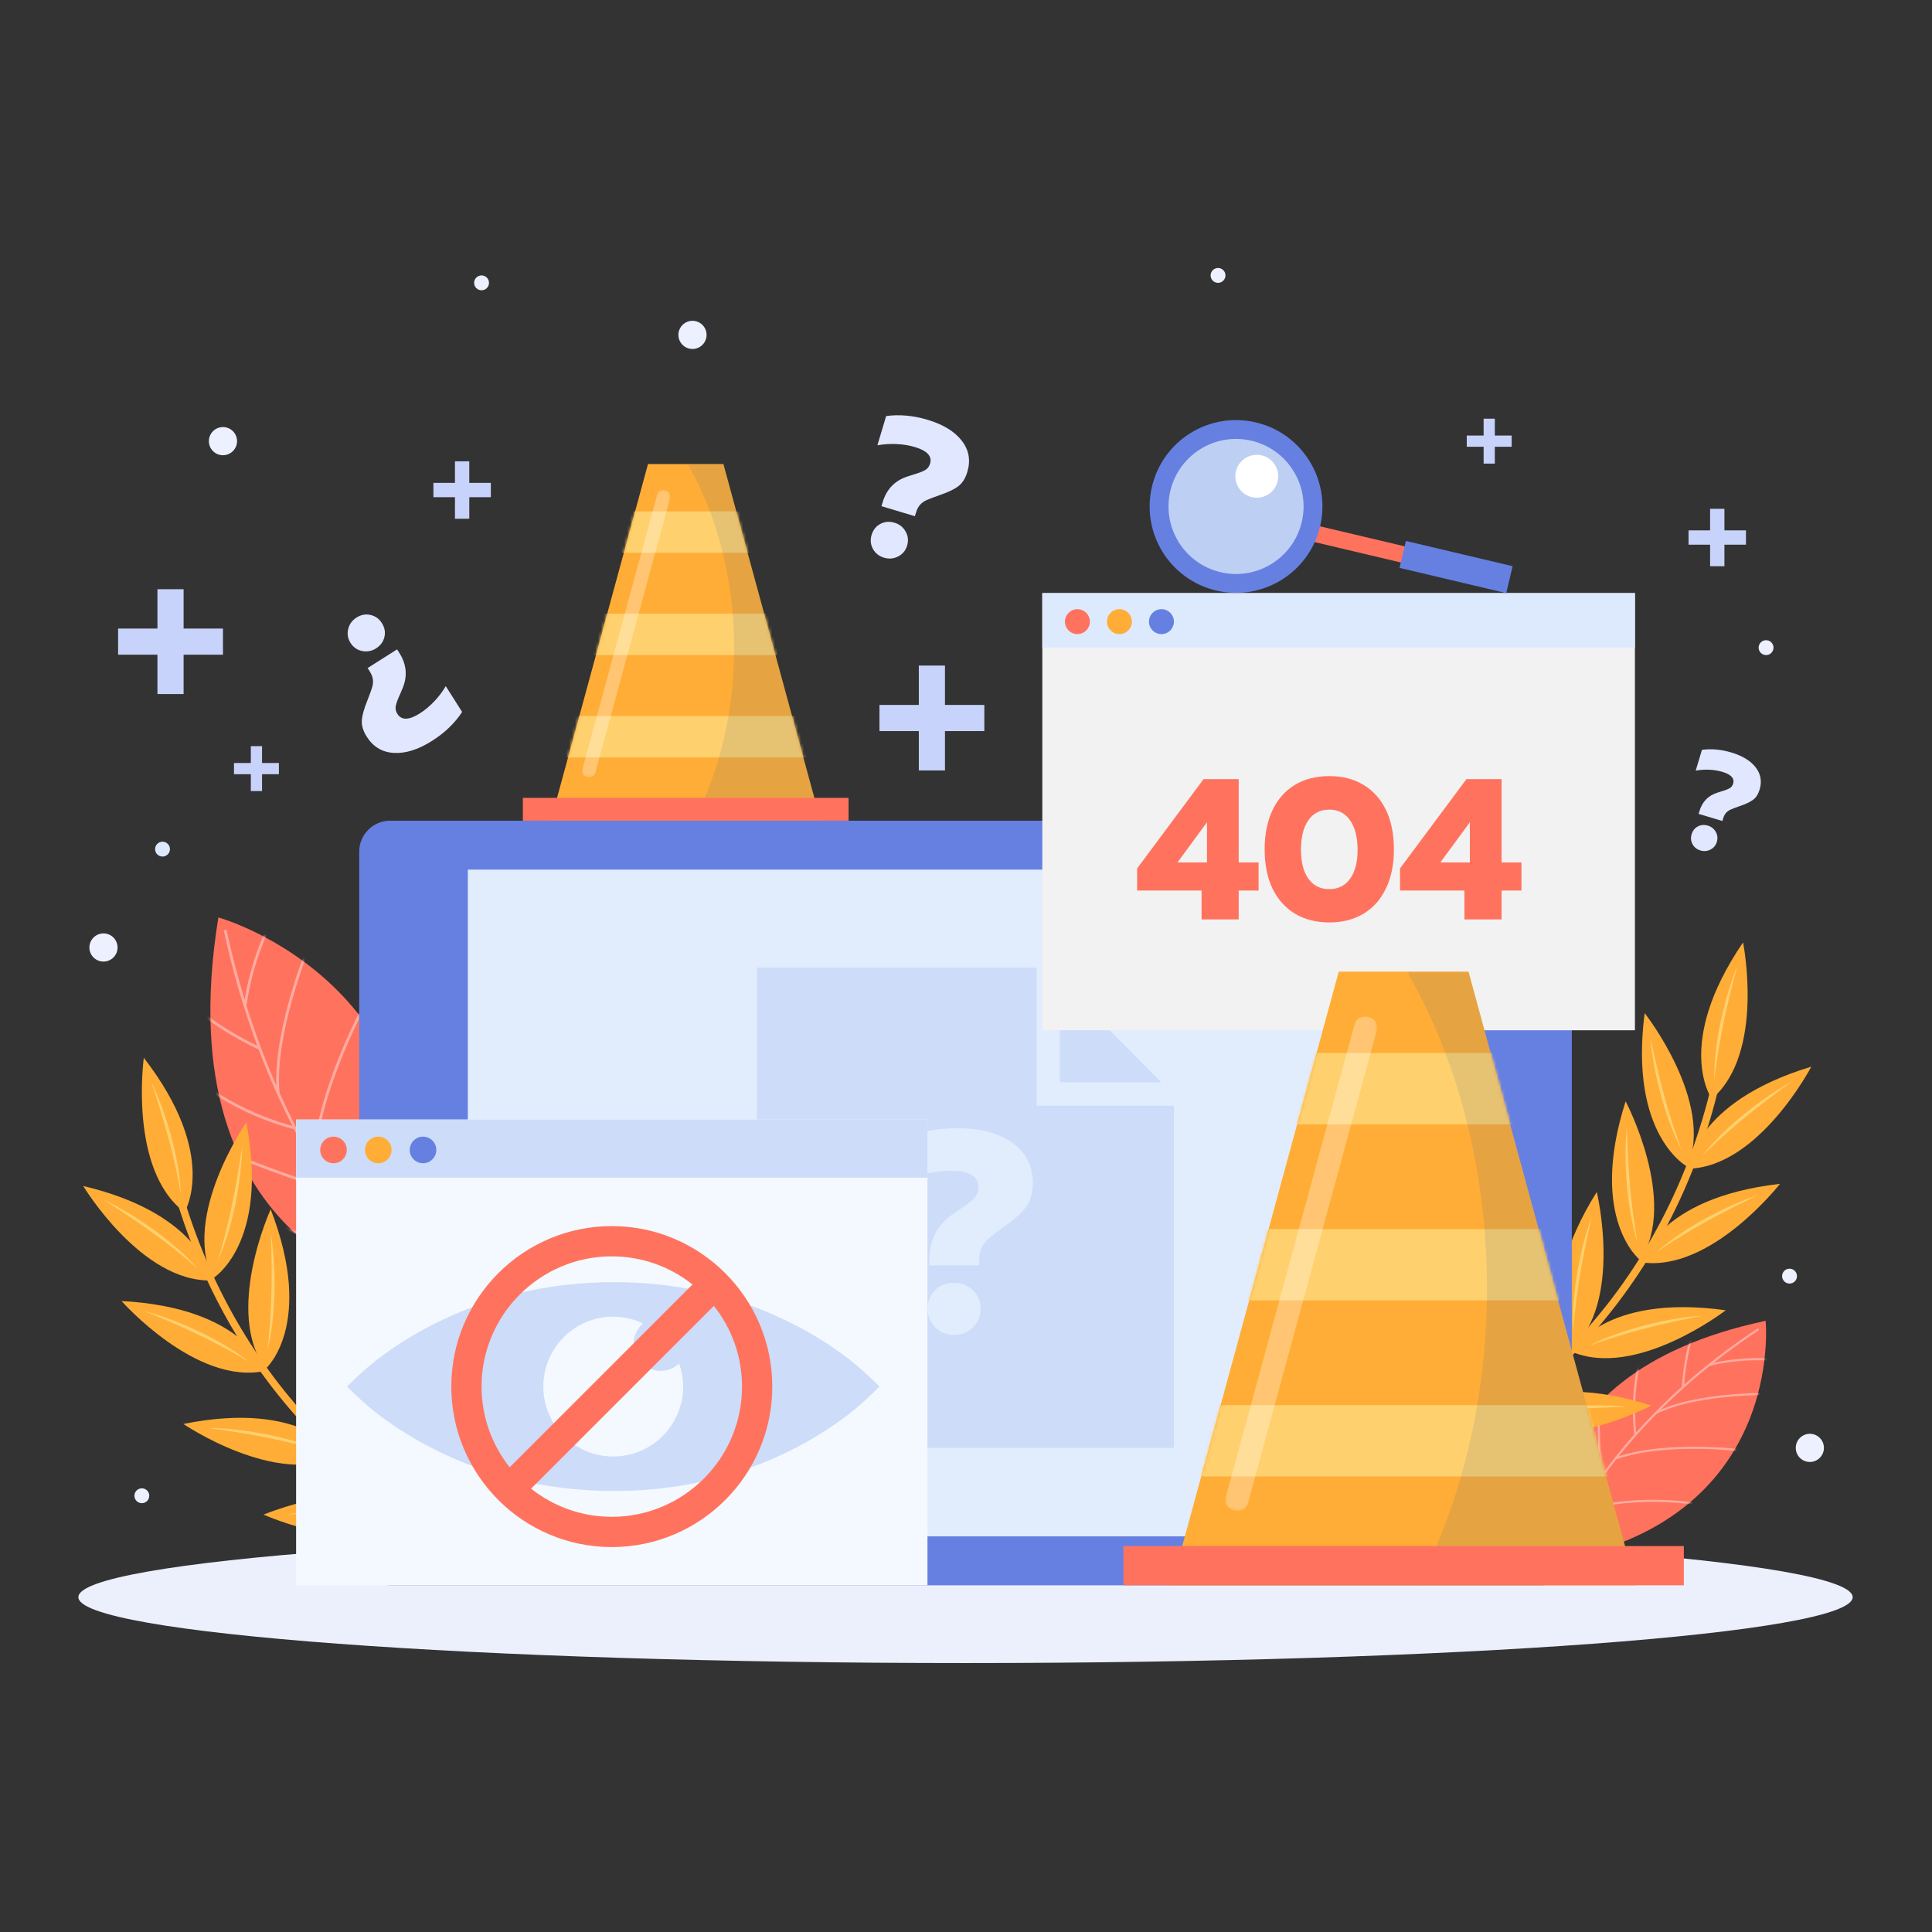 <svg width="667" height="667" viewBox="0 0 667 667" fill="none"
     xmlns="http://www.w3.org/2000/svg">
    <rect x="0" y="0" width="667" height="667" fill="#333333" stroke="none"/>
    <path d="M90.469 263.415V257.595H86.6V263.415H80.78V267.285H86.6V273.105H90.469V267.285H96.29V263.415H90.469Z"
          fill="#C8D3FB"/>
    <path d="M162.014 166.706V159.265H157.069V166.706H149.628V171.652H157.069V179.093H162.014V171.652H169.456V166.706H162.014Z"
          fill="#C8D3FB"/>
    <path d="M326.242 243.369V229.784H317.211V243.369H303.626V252.4H317.211V265.985H326.242V252.4H339.827V243.369H326.242Z"
          fill="#C8D3FB"/>
    <path d="M516.07 150.367V144.547H512.202V150.367H506.381V154.236H512.202V160.056H516.07V154.236H521.89V150.367H516.07Z"
          fill="#C8D3FB"/>
    <path d="M595.336 183.1V175.658H590.389V183.1H582.949V188.045H590.389V195.486H595.336V188.045H602.776V183.1H595.336Z"
          fill="#C8D3FB"/>
    <path d="M63.387 216.999V203.414H54.357V216.999H40.771V226.03H54.357V239.615H63.387V226.03H76.973V216.999H63.387Z"
          fill="#C8D3FB"/>
    <mask id="mask0_202_3" style="mask-type:luminance"
          maskUnits="userSpaceOnUse" x="0" y="0" width="667" height="667">
        <path d="M0 6.00815e-05H666.667V666.667H0V6.00815e-05Z" fill="white"/>
    </mask>
    <g mask="url(#mask0_202_3)">
        <path d="M423.079 95.085C423.079 96.502 421.931 97.651 420.513 97.651C419.095 97.651 417.946 96.502 417.946 95.085C417.946 93.667 419.095 92.518 420.513 92.518C421.931 92.518 423.079 93.667 423.079 95.085Z"
              fill="#EDF1FF"/>
        <path d="M243.935 115.614C243.935 118.299 241.759 120.475 239.074 120.475C236.39 120.475 234.212 118.299 234.212 115.614C234.212 112.93 236.39 110.753 239.074 110.753C241.759 110.753 243.935 112.93 243.935 115.614Z"
              fill="#EDF1FF"/>
        <path d="M81.835 152.301C81.835 154.986 79.659 157.162 76.973 157.162C74.289 157.162 72.112 154.986 72.112 152.301C72.112 149.617 74.289 147.44 76.973 147.44C79.659 147.44 81.835 149.617 81.835 152.301Z"
              fill="#EDF1FF"/>
        <path d="M612.281 223.589C612.281 225.007 611.132 226.156 609.713 226.156C608.297 226.156 607.146 225.007 607.146 223.589C607.146 222.172 608.297 221.023 609.713 221.023C611.132 221.023 612.281 222.172 612.281 223.589Z"
              fill="#EDF1FF"/>
        <path d="M620.384 440.569C620.384 441.985 619.235 443.136 617.817 443.136C616.4 443.136 615.249 441.985 615.249 440.569C615.249 439.152 616.4 438.001 617.817 438.001C619.235 438.001 620.384 439.152 620.384 440.569Z"
              fill="#EDF1FF"/>
        <path d="M629.689 499.865C629.689 502.549 627.512 504.726 624.828 504.726C622.144 504.726 619.968 502.549 619.968 499.865C619.968 497.179 622.144 495.003 624.828 495.003C627.512 495.003 629.689 497.179 629.689 499.865Z"
              fill="#EDF1FF"/>
        <path d="M40.585 327.111C40.585 329.796 38.409 331.972 35.724 331.972C33.04 331.972 30.864 329.796 30.864 327.111C30.864 324.426 33.04 322.25 35.724 322.25C38.409 322.25 40.585 324.426 40.585 327.111Z"
              fill="#EDF1FF"/>
        <path d="M168.82 97.652C168.82 99.069 167.67 100.218 166.253 100.218C164.836 100.218 163.686 99.069 163.686 97.652C163.686 96.234 164.836 95.085 166.253 95.085C167.67 95.085 168.82 96.234 168.82 97.652Z"
              fill="#EDF1FF"/>
        <path d="M51.539 516.392C51.539 517.809 50.39 518.959 48.972 518.959C47.555 518.959 46.406 517.809 46.406 516.392C46.406 514.975 47.555 513.825 48.972 513.825C50.39 513.825 51.539 514.975 51.539 516.392Z"
              fill="#EDF1FF"/>
    </g>
    <mask id="mask1_202_3" style="mask-type:luminance"
          maskUnits="userSpaceOnUse" x="0" y="0" width="667" height="667">
        <path d="M0 6.00815e-05H666.667V666.667H0V6.00815e-05Z" fill="white"/>
    </mask>
    <g mask="url(#mask1_202_3)">
        <path d="M639.612 551.397C639.612 563.962 502.485 574.148 333.333 574.148C164.18 574.148 27.056 563.962 27.056 551.397C27.056 538.832 164.18 528.646 333.333 528.646C502.485 528.646 639.612 538.832 639.612 551.397Z"
              fill="#ECF0FD"/>
        <path d="M534.832 539.25C534.832 539.25 520.535 474.914 609.556 455.991C609.556 455.991 616.711 525.934 534.832 539.25Z"
              fill="#FF735E"/>
    </g>
    <mask id="mask2_202_3" style="mask-type:luminance"
          maskUnits="userSpaceOnUse" x="533" y="455" width="77" height="85">
        <path d="M534.832 539.249C616.711 525.933 609.556 455.991 609.556 455.991C520.535 474.913 534.832 539.249 534.832 539.249Z"
              fill="white"/>
    </mask>
    <g mask="url(#mask2_202_3)">
        <path d="M616.436 470.245L616.563 469.526C616.444 469.505 605.032 467.573 591.629 470.477C596.453 466.675 601.644 462.893 607.279 459.19L606.879 458.581C597.204 464.939 588.771 471.529 581.42 478.059C582.575 462.873 587.421 453.169 587.471 453.07L586.824 452.741C586.772 452.841 581.691 462.973 580.633 478.749C577.336 481.707 574.285 484.647 571.425 487.55C571.399 487.562 571.369 487.575 571.344 487.589L571.357 487.617C569.064 489.947 566.903 492.251 564.876 494.514C562.959 475.825 568.661 462.781 568.719 462.651L568.056 462.353C567.996 462.487 562.065 475.994 564.213 495.246C561.809 497.958 559.616 500.601 557.579 503.165C557.575 503.167 557.568 503.169 557.563 503.171L557.567 503.182C555.951 505.217 554.447 507.198 553.051 509.113C551.736 492.273 552.479 476.303 552.488 476.141L551.76 476.106C551.752 476.271 550.979 492.822 552.391 510.015C547.323 517.058 543.728 523.147 541.317 527.681C538.217 512.999 539.148 492.849 539.16 492.642L538.432 492.606C538.421 492.818 537.447 513.845 540.788 528.681C538.384 533.303 537.329 536.062 537.291 536.169L537.972 536.423C538.028 536.273 540.149 530.743 545.295 522.121C565.999 515.487 588.287 519.998 588.509 520.045L588.656 519.33C588.435 519.285 566.521 514.849 545.849 521.189C548.865 516.217 552.869 510.281 558.008 503.791C576.495 497.433 604.028 501.418 604.304 501.458L604.412 500.738C604.136 500.697 577.457 496.838 558.832 502.755C562.567 498.107 566.889 493.194 571.852 488.15C587.037 480.507 615.367 481.61 615.655 481.623L615.685 480.895C615.411 480.883 589.003 479.857 573.328 486.662C578.339 481.675 583.988 476.581 590.324 471.51C604.208 468.161 616.316 470.222 616.436 470.245Z"
              fill="#FFABA1"/>
    </g>
    <mask id="mask3_202_3" style="mask-type:luminance"
          maskUnits="userSpaceOnUse" x="0" y="0" width="667" height="667">
        <path d="M0 6.00815e-05H666.667V666.667H0V6.00815e-05Z" fill="white"/>
    </mask>
    <g mask="url(#mask3_202_3)">
        <path d="M140.818 445.944C140.818 445.944 56.482 433.027 75.394 316.735C75.394 316.735 163.146 340.901 140.818 445.944Z"
              fill="#FF735E"/>
    </g>
    <mask id="mask4_202_3" style="mask-type:luminance"
          maskUnits="userSpaceOnUse" x="72" y="316" width="73" height="130">
        <path d="M140.819 445.944C163.145 340.901 75.393 316.735 75.393 316.735C56.481 433.027 140.819 445.944 140.819 445.944Z"
              fill="white"/>
    </mask>
    <g mask="url(#mask4_202_3)">
        <path d="M95.819 315.117L95.014 314.628C94.931 314.76 87.248 327.625 84.467 345.16C82.142 337.556 80.014 329.517 78.186 320.981L77.263 321.18C80.4 335.836 84.396 349.103 88.828 361.035C71.044 352.52 61.61 342.12 61.514 342.013L60.812 342.641C60.908 342.751 70.751 353.632 89.291 362.307C91.315 367.672 93.431 372.733 95.594 377.544C95.596 377.584 95.598 377.623 95.602 377.661L95.643 377.656C97.379 381.519 99.146 385.207 100.926 388.712C77.474 382.261 64.41 369.264 64.28 369.133L63.61 369.795C63.743 369.929 77.262 383.421 101.499 389.857C103.644 394.029 105.803 397.916 107.943 401.576C107.943 401.584 107.943 401.591 107.942 401.599H107.958C109.656 404.503 111.339 407.247 112.995 409.828C92.06 403.519 73.139 395.133 72.947 395.045L72.563 395.907C72.759 395.993 92.367 404.688 113.775 411.048C119.899 420.467 125.559 427.659 129.9 432.695C110.731 429.551 86.851 418.977 86.607 418.867L86.223 419.728C86.474 419.837 111.388 430.876 130.858 433.801C135.308 438.869 138.144 441.436 138.254 441.533L138.879 440.829C138.723 440.692 133.046 435.539 125.054 425.288C126.76 397.193 142.655 372.417 142.815 372.168L142.023 371.656C141.863 371.903 126.235 396.263 124.191 424.181C119.604 418.208 114.32 410.593 108.9 401.352C109.895 376.061 127.616 344.707 127.794 344.392L126.976 343.925C126.796 344.237 109.63 374.624 108.036 399.871C104.18 393.185 100.278 385.665 96.518 377.311C94.418 355.404 109.034 321.736 109.183 321.396L108.319 321.02C108.176 321.344 94.554 352.728 95.416 374.833C91.747 366.448 88.25 357.243 85.102 347.219C87.571 328.895 95.738 315.253 95.819 315.117Z"
              fill="#FFABA1"/>
    </g>
    <mask id="mask5_202_3" style="mask-type:luminance"
          maskUnits="userSpaceOnUse" x="0" y="0" width="667" height="667">
        <path d="M0 6.00815e-05H666.667V666.667H0V6.00815e-05Z" fill="white"/>
    </mask>
    <g mask="url(#mask5_202_3)">
        <path d="M163.364 534.138C160.357 533.01 157.445 531.574 154.589 530.114C147.14 526.305 140.015 521.854 133.227 516.965C123.261 509.786 113.999 501.64 105.611 492.666C95.065 481.388 85.896 468.818 78.345 455.349C69.166 438.978 62.38 421.302 57.885 403.092C57.26 400.556 56.681 398.009 56.139 395.456C55.796 393.841 58.281 393.17 58.627 394.794C62.594 413.48 68.82 431.672 77.641 448.633C84.868 462.53 93.763 475.55 104.165 487.264C112.46 496.606 121.681 505.156 131.679 512.652C138.66 517.888 146.015 522.652 153.717 526.758C156.053 528.004 158.423 529.19 160.835 530.286C161.552 530.612 162.275 530.932 163.001 531.237C162.633 531.082 163.307 531.362 163.469 531.429C163.612 531.486 163.761 531.536 163.901 531.601C163.948 531.622 164 531.638 164.049 531.657C165.587 532.233 164.919 534.721 163.364 534.138Z"
              fill="#FFAD36"/>
        <path d="M63.69 418.479C63.69 418.479 75.841 399.083 49.652 365.194C49.652 365.194 44.291 403.843 63.69 418.479Z"
              fill="#FFAD36"/>
        <path d="M52.113 373.28C53.195 376.481 54.251 379.681 55.243 382.9C56.23 386.119 57.21 389.339 58.049 392.596C58.985 395.828 59.743 399.104 60.491 402.384C60.874 404.024 61.222 405.671 61.527 407.327C61.915 408.971 62.123 410.641 62.479 412.3C62.297 408.924 61.925 405.551 61.323 402.219C60.743 398.883 59.97 395.583 59.113 392.308C58.179 389.053 57.209 385.808 56.043 382.631C54.879 379.455 53.617 376.311 52.113 373.28Z"
              fill="#FFD06E"/>
        <path d="M73.153 442.047C73.153 442.047 70.402 419.323 28.726 409.448C28.726 409.448 48.866 442.868 73.153 442.047Z"
              fill="#FFAD36"/>
        <path d="M35.725 414.186C38.581 415.994 41.414 417.82 44.209 419.697C47.002 421.578 49.787 423.465 52.489 425.47C55.249 427.394 57.899 429.465 60.543 431.545C61.871 432.578 63.178 433.64 64.457 434.734C65.793 435.769 67.006 436.937 68.326 438.001C66.059 435.493 63.65 433.104 61.086 430.892C58.537 428.662 55.861 426.584 53.134 424.577C50.362 422.634 47.566 420.721 44.662 418.985C41.759 417.246 38.801 415.598 35.725 414.186Z"
              fill="#FFD06E"/>
        <path d="M73.462 441.382C73.462 441.382 93.071 429.576 85.034 387.507C85.034 387.507 62.776 419.556 73.462 441.382Z"
              fill="#FFAD36"/>
        <path d="M83.573 395.831C83.09 399.177 82.585 402.508 82.016 405.827C81.441 409.144 80.858 412.46 80.133 415.744C79.506 419.049 78.702 422.315 77.886 425.58C77.486 427.213 77.052 428.84 76.576 430.456C76.178 432.097 75.609 433.683 75.177 435.321C76.54 432.228 77.733 429.052 78.704 425.807C79.694 422.569 80.497 419.276 81.212 415.968C81.852 412.643 82.454 409.309 82.85 405.949C83.249 402.589 83.544 399.215 83.573 395.831Z"
              fill="#FFD06E"/>
        <path d="M91.526 473.287C91.526 473.287 84.749 451.424 41.978 449.173C41.978 449.173 67.778 478.445 91.526 473.287Z"
              fill="#FFAD36"/>
        <path d="M49.712 452.582C52.846 453.85 55.96 455.137 59.046 456.484C62.13 457.833 65.21 459.192 68.226 460.681C71.286 462.08 74.266 463.641 77.239 465.214C78.731 465.993 80.206 466.804 81.66 467.652C83.159 468.43 84.563 469.361 86.051 470.172C83.374 468.11 80.574 466.192 77.656 464.474C74.748 462.738 71.743 461.172 68.7 459.686C65.626 458.272 62.534 456.889 59.364 455.701C56.198 454.512 52.991 453.418 49.712 452.582Z"
              fill="#FFD06E"/>
        <path d="M91.71 472.577C91.71 472.577 108.887 457.449 93.444 417.501C93.444 417.501 77.288 453.018 91.71 472.577Z"
              fill="#FFAD36"/>
        <path d="M93.499 425.953C93.623 429.331 93.723 432.699 93.756 436.067C93.785 439.433 93.807 442.799 93.681 446.16C93.657 449.524 93.451 452.881 93.232 456.239C93.132 457.919 92.996 459.595 92.817 461.271C92.72 462.957 92.443 464.619 92.312 466.309C93.099 463.021 93.704 459.683 94.077 456.316C94.472 452.953 94.672 449.569 94.783 446.187C94.816 442.801 94.812 439.415 94.6 436.036C94.391 432.66 94.076 429.287 93.499 425.953Z"
              fill="#FFD06E"/>
        <path d="M117.292 502.637C117.292 502.637 105.289 483.147 63.304 491.607C63.304 491.607 95.574 513.541 117.292 502.637Z"
              fill="#FFAD36"/>
        <path d="M71.642 492.983C74.993 493.433 78.329 493.903 81.654 494.442C84.977 494.982 88.296 495.53 91.588 496.223C94.9 496.817 98.174 497.589 101.446 498.371C103.085 498.754 104.715 499.174 106.335 499.633C107.981 500.013 109.571 500.566 111.215 500.982C108.109 499.651 104.919 498.49 101.666 497.553C98.418 496.594 95.117 495.825 91.802 495.142C88.471 494.535 85.131 493.967 81.767 493.605C78.403 493.239 75.026 492.979 71.642 492.983Z"
              fill="#FFD06E"/>
        <path d="M117.294 501.905C117.294 501.905 130.168 482.98 105.274 448.128C105.274 448.128 98.46 486.546 117.294 501.905Z"
              fill="#FFAD36"/>
        <path d="M107.428 456.3C108.39 459.541 109.324 462.777 110.194 466.032C111.06 469.285 111.918 472.54 112.632 475.828C113.446 479.092 114.08 482.394 114.704 485.7C115.024 487.352 115.31 489.01 115.554 490.677C115.879 492.334 116.024 494.013 116.318 495.682C116.262 492.304 116.018 488.918 115.542 485.565C115.088 482.21 114.439 478.882 113.706 475.578C112.896 472.29 112.048 469.012 111.004 465.793C109.96 462.574 108.818 459.385 107.428 456.3Z"
              fill="#FFD06E"/>
        <path d="M146.052 524.522C146.052 524.522 130.892 507.373 90.972 522.889C90.972 522.889 126.52 538.979 146.052 524.522Z"
              fill="#FFAD36"/>
        <path d="M99.424 522.819C102.802 522.688 106.169 522.582 109.537 522.543C112.904 522.508 116.269 522.48 119.63 522.599C122.996 522.618 126.353 522.818 129.71 523.03C131.39 523.127 133.068 523.26 134.742 523.436C136.429 523.53 138.092 523.803 139.782 523.931C136.493 523.151 133.153 522.552 129.786 522.184C126.424 521.795 123.038 521.603 119.654 521.498C116.27 521.47 112.884 521.482 109.506 521.699C106.129 521.915 102.757 522.236 99.424 522.819Z"
              fill="#FFD06E"/>
        <path d="M145.928 523.8C145.928 523.8 155.376 502.95 124.887 472.872C124.887 472.872 124.746 511.89 145.928 523.8Z"
              fill="#FFAD36"/>
        <path d="M128.408 480.555C129.91 483.583 131.383 486.614 132.798 489.671C134.207 492.728 135.608 495.788 136.876 498.904C138.235 501.98 139.426 505.127 140.606 508.278C141.204 509.851 141.77 511.435 142.294 513.035C142.898 514.614 143.328 516.243 143.903 517.836C143.27 514.518 142.45 511.223 141.408 508.002C140.387 504.772 139.179 501.606 137.891 498.475C136.531 495.375 135.135 492.29 133.555 489.296C131.976 486.304 130.304 483.359 128.408 480.555Z"
              fill="#FFD06E"/>
        <path d="M498.497 500.871C501.429 499.563 504.249 497.954 507.012 496.323C514.217 492.069 521.059 487.194 527.537 481.903C537.051 474.134 545.803 465.442 553.632 455.978C563.473 444.078 571.864 430.977 578.585 417.077C586.756 400.178 592.46 382.123 595.843 363.675C596.313 361.106 596.737 358.529 597.124 355.947C597.367 354.315 594.847 353.795 594.6 355.438C591.771 374.33 586.659 392.865 578.881 410.33C572.511 424.638 564.42 438.174 554.748 450.497C547.032 460.323 538.347 469.415 528.821 477.505C522.171 483.153 515.119 488.353 507.68 492.919C505.421 494.305 503.129 495.633 500.789 496.873C500.091 497.242 499.391 497.603 498.684 497.954C499.041 497.777 498.387 498.097 498.228 498.173C498.088 498.238 497.943 498.297 497.805 498.37C497.76 498.395 497.711 498.414 497.663 498.435C496.163 499.105 496.98 501.547 498.497 500.871Z"
              fill="#FFAD36"/>
        <path d="M590.982 379.387C590.982 379.387 577.676 360.762 601.766 325.35C601.766 325.35 609.458 363.602 590.982 379.387Z"
              fill="#FFAD36"/>
        <path d="M599.798 333.568C598.912 336.83 598.052 340.088 597.257 343.361C596.466 346.633 595.684 349.906 595.045 353.208C594.306 356.49 593.746 359.808 593.2 363.126C592.917 364.786 592.669 366.45 592.464 368.122C592.177 369.786 592.069 371.468 591.816 373.144C591.793 369.764 591.96 366.373 592.358 363.012C592.734 359.646 593.308 356.305 593.965 352.985C594.7 349.68 595.47 346.382 596.441 343.141C597.412 339.898 598.481 336.685 599.798 333.568Z"
              fill="#FFD06E"/>
        <path d="M582.962 403.483C582.962 403.483 584.332 380.634 625.333 368.253C625.333 368.253 607.256 402.833 582.962 403.483Z"
              fill="#FFAD36"/>
        <path d="M618.634 373.406C615.893 375.385 613.175 377.378 610.499 379.422C607.827 381.469 605.159 383.521 602.586 385.686C599.946 387.773 597.426 390.001 594.913 392.237C593.65 393.349 592.41 394.488 591.199 395.657C589.93 396.772 588.789 398.01 587.537 399.154C589.646 396.513 591.907 393.982 594.331 391.618C596.741 389.24 599.287 387.001 601.887 384.833C604.537 382.725 607.211 380.648 610.005 378.737C612.797 376.826 615.65 375.001 618.634 373.406Z"
              fill="#FFD06E"/>
        <path d="M582.615 402.839C582.615 402.839 562.325 392.243 567.8 349.763C567.8 349.763 591.959 380.405 582.615 402.839Z"
              fill="#FFAD36"/>
        <path d="M569.763 357.984C570.447 361.294 571.152 364.588 571.923 367.867C572.696 371.144 573.479 374.416 574.402 377.652C575.228 380.914 576.23 384.124 577.24 387.334C577.738 388.94 578.271 390.538 578.844 392.122C579.342 393.735 580.006 395.284 580.535 396.894C578.988 393.888 577.604 390.79 576.439 387.611C575.254 384.439 574.252 381.199 573.339 377.94C572.499 374.66 571.696 371.371 571.096 368.039C570.495 364.711 569.996 361.359 569.763 357.984Z"
              fill="#FFD06E"/>
        <path d="M566.517 435.779C566.517 435.779 571.957 413.545 614.512 408.708C614.512 408.708 590.533 439.489 566.517 435.779Z"
              fill="#FFAD36"/>
        <path d="M606.999 412.578C603.948 414.036 600.917 415.508 597.917 417.04C594.921 418.574 591.929 420.114 589.011 421.784C586.04 423.366 583.161 425.106 580.288 426.856C578.847 427.722 577.423 428.621 576.023 429.556C574.573 430.425 573.229 431.44 571.792 432.338C574.34 430.118 577.019 428.034 579.827 426.144C582.624 424.233 585.529 422.489 588.475 420.821C591.46 419.221 594.463 417.657 597.553 416.277C600.643 414.898 603.777 413.613 606.999 412.578Z"
              fill="#FFD06E"/>
        <path d="M566.29 435.082C566.29 435.082 548.226 421.023 561.221 380.213C561.221 380.213 579.5 414.685 566.29 435.082Z"
              fill="#FFAD36"/>
        <path d="M561.68 388.651C561.761 392.031 561.865 395.399 562.036 398.762C562.209 402.124 562.392 405.484 562.721 408.832C562.949 412.188 563.36 415.527 563.78 418.864C563.982 420.536 564.22 422.202 564.5 423.863C564.7 425.54 565.076 427.182 565.309 428.86C564.325 425.627 563.518 422.331 562.941 418.995C562.344 415.662 561.938 412.295 561.624 408.926C561.385 405.548 561.185 402.168 561.192 398.784C561.196 395.4 561.305 392.014 561.68 388.651Z"
              fill="#FFD06E"/>
        <path d="M542.575 466.637C542.575 466.637 553.377 446.454 595.797 452.355C595.797 452.355 564.914 476.205 542.575 466.637Z"
              fill="#FFAD36"/>
        <path d="M587.557 454.236C584.24 454.886 580.939 455.558 577.652 456.297C574.368 457.038 571.087 457.786 567.844 458.677C564.573 459.47 561.353 460.438 558.135 461.418C556.523 461.9 554.919 462.417 553.331 462.974C551.711 463.454 550.156 464.102 548.541 464.617C551.561 463.1 554.675 461.748 557.864 460.614C561.048 459.461 564.297 458.492 567.565 457.61C570.853 456.805 574.152 456.034 577.488 455.468C580.823 454.901 584.18 454.434 587.557 454.236Z"
              fill="#FFD06E"/>
        <path d="M542.53 465.905C542.53 465.905 528.533 447.794 551.27 411.498C551.27 411.498 560.398 449.434 542.53 465.905Z"
              fill="#FFAD36"/>
        <path d="M549.613 419.787C548.852 423.081 548.115 426.368 547.443 429.668C546.776 432.969 546.117 436.268 545.603 439.592C544.988 442.901 544.555 446.237 544.133 449.575C543.913 451.243 543.729 452.916 543.585 454.593C543.363 456.267 543.319 457.951 543.128 459.636C542.977 456.259 543.017 452.867 543.289 449.491C543.537 446.113 543.984 442.753 544.516 439.411C545.125 436.08 545.772 432.756 546.62 429.48C547.467 426.203 548.415 422.951 549.613 419.787Z"
              fill="#FFD06E"/>
        <path d="M515.194 490.224C515.194 490.224 529.286 472.188 570.073 485.256C570.073 485.256 535.566 503.472 515.194 490.224Z"
              fill="#FFAD36"/>
        <path d="M561.634 485.699C558.254 485.774 554.886 485.871 551.522 486.037C548.161 486.205 544.799 486.382 541.45 486.703C538.094 486.926 534.754 487.33 531.415 487.745C529.745 487.943 528.078 488.177 526.417 488.454C524.739 488.651 523.097 489.023 521.417 489.254C524.653 488.277 527.95 487.475 531.287 486.905C534.622 486.313 537.989 485.915 541.359 485.606C544.737 485.374 548.118 485.179 551.502 485.191C554.885 485.203 558.271 485.319 561.634 485.699Z"
              fill="#FFD06E"/>
        <path d="M515.274 489.495C515.274 489.495 504.58 469.257 533.191 437.385C533.191 437.385 535.696 476.325 515.274 489.495Z"
              fill="#FFAD36"/>
        <path d="M530.142 445.268C528.827 448.383 527.539 451.496 526.314 454.632C525.091 457.771 523.878 460.908 522.802 464.096C521.631 467.25 520.634 470.463 519.647 473.679C519.145 475.286 518.677 476.902 518.25 478.531C517.742 480.142 517.411 481.794 516.935 483.42C517.366 480.068 517.985 476.731 518.83 473.452C519.653 470.168 520.667 466.932 521.763 463.731C522.933 460.554 524.138 457.388 525.535 454.306C526.929 451.223 528.419 448.182 530.142 445.268Z"
              fill="#FFD06E"/>
        <path d="M542.654 536.639C542.654 542.506 537.852 547.306 531.987 547.306H134.68C128.814 547.306 124.014 542.506 124.014 536.639V293.999C124.014 288.134 128.814 283.333 134.68 283.333H531.987C537.852 283.333 542.654 288.134 542.654 293.999V536.639Z"
              fill="#6680E1"/>
        <path d="M505.156 530.412H161.511V300.229H505.156V530.412Z"
              fill="#E1ECFD"/>
        <path d="M354.328 416.572C352.825 418.626 350.281 420.926 346.692 423.472C344.279 425.234 342.516 426.589 341.407 427.536C340.297 428.482 339.465 429.541 338.911 430.716C338.356 431.89 338.079 433.326 338.079 435.021V436.882H320.852V434.826C320.852 428.17 323.495 422.982 328.78 419.262L331.324 417.5C333.74 415.936 335.42 414.648 336.365 413.636C337.311 412.625 337.787 411.369 337.787 409.868C337.787 406.082 334.62 404.189 328.291 404.189C325.355 404.189 322.319 404.581 319.187 405.365C316.056 406.146 313.085 407.258 310.28 408.692V393.617C316.283 390.877 323.005 389.508 330.444 389.508C338.469 389.508 344.835 391.189 349.531 394.548C354.231 397.91 356.577 402.558 356.577 408.496C356.577 411.824 355.828 414.516 354.328 416.572ZM335.877 458.269C334.081 459.998 331.912 460.864 329.367 460.864C326.757 460.864 324.585 459.998 322.859 458.269C321.129 456.541 320.264 454.404 320.264 451.858C320.264 449.249 321.129 447.096 322.859 445.398C324.585 443.702 326.757 442.853 329.367 442.853C331.912 442.853 334.081 443.717 335.877 445.446C337.671 447.177 338.569 449.313 338.569 451.858C338.569 454.404 337.671 456.541 335.877 458.269ZM405.091 381.733H357.835V334.094H261.384V499.865H405.281V381.926L405.091 381.733Z"
              fill="#CDDCF8"/>
        <path d="M365.866 338.323V373.611H400.871L365.866 338.323Z"
              fill="#CDDCF8"/>
        <path d="M320.199 547.307H102.228V386.516H320.199V547.307Z"
              fill="#F4F9FF"/>
        <path d="M320.199 406.571H102.228V386.516H320.199V406.571Z"
              fill="#CDDCF8"/>
        <path d="M119.727 397.005C119.727 399.539 117.672 401.595 115.137 401.595C112.603 401.595 110.548 399.539 110.548 397.005C110.548 394.471 112.603 392.416 115.137 392.416C117.672 392.416 119.727 394.471 119.727 397.005Z"
              fill="#FF735E"/>
        <path d="M135.18 397.005C135.18 399.539 133.125 401.595 130.59 401.595C128.056 401.595 126.001 399.539 126.001 397.005C126.001 394.471 128.056 392.416 130.59 392.416C133.125 392.416 135.18 394.471 135.18 397.005Z"
              fill="#FFAD36"/>
        <path d="M150.633 397.005C150.633 399.539 148.579 401.595 146.044 401.595C143.509 401.595 141.455 399.539 141.455 397.005C141.455 394.471 143.509 392.416 146.044 392.416C148.579 392.416 150.633 394.471 150.633 397.005Z"
              fill="#6680E1"/>
        <path d="M211.712 502.83C198.385 502.83 187.582 492.027 187.582 478.7C187.582 465.375 198.385 454.572 211.712 454.572C215.392 454.572 218.865 455.42 221.986 456.894C220.013 458.61 218.738 461.108 218.738 463.928C218.738 469.095 222.926 473.284 228.094 473.284C230.565 473.284 232.796 472.307 234.469 470.743C235.342 473.237 235.841 475.908 235.841 478.7C235.841 492.027 225.038 502.83 211.712 502.83ZM301.101 476.244C297.397 472.63 293.594 469.45 289.852 466.832C285.898 463.955 281.984 461.612 278.629 459.672C271.212 455.542 263.696 452.204 256.3 449.764C242.017 444.979 227.466 442.654 211.813 442.654H211.705C195.908 442.728 181.328 445.083 167.15 449.854C159.766 452.295 152.252 455.624 144.769 459.777C141.478 461.669 137.577 463.992 133.645 466.843C129.84 469.495 126.037 472.656 122.344 476.238L119.802 478.7L122.344 481.166C126.036 484.747 129.838 487.908 133.593 490.524C137.577 493.412 141.478 495.735 144.814 497.652C152.252 501.782 159.766 505.111 167.133 507.544C181.33 512.322 195.909 514.678 211.717 514.748H211.826C227.472 514.748 242.021 512.422 256.288 507.643C263.693 505.199 271.209 501.864 278.676 497.704C281.984 495.792 285.898 493.45 289.8 490.608C293.597 487.952 297.4 484.772 301.101 481.159L303.621 478.7L301.101 476.244Z"
              fill="#CDDCF8"/>
        <path d="M211.214 523.661C200.696 523.661 191.019 520.023 183.352 513.949L246.462 450.84C252.535 458.507 256.175 468.184 256.175 478.7C256.175 503.492 236.006 523.661 211.214 523.661ZM211.214 433.741C221.731 433.741 231.408 437.38 239.074 443.452L175.964 506.561C169.892 498.895 166.254 489.217 166.254 478.7C166.254 453.911 186.422 433.741 211.214 433.741ZM211.214 423.293C180.66 423.293 155.804 448.148 155.804 478.7C155.804 509.252 180.66 534.109 211.214 534.109C241.767 534.109 266.623 509.252 266.623 478.7C266.623 448.148 241.767 423.293 211.214 423.293Z"
              fill="#FF735E"/>
        <path d="M564.437 355.687H359.848V204.765H564.437V355.687Z"
              fill="#F2F2F2"/>
        <path d="M564.437 223.589H359.848V204.765H564.437V223.589Z"
              fill="#DDEAFD"/>
        <path d="M376.272 214.611C376.272 216.99 374.344 218.918 371.964 218.918C369.584 218.918 367.656 216.99 367.656 214.611C367.656 212.233 369.584 210.303 371.964 210.303C374.344 210.303 376.272 212.233 376.272 214.611Z"
              fill="#FF735E"/>
        <path d="M390.776 214.611C390.776 216.99 388.848 218.918 386.469 218.918C384.089 218.918 382.161 216.99 382.161 214.611C382.161 212.233 384.089 210.303 386.469 210.303C388.848 210.303 390.776 212.233 390.776 214.611Z"
              fill="#FFAD36"/>
        <path d="M405.281 214.611C405.281 216.99 403.353 218.918 400.975 218.918C398.595 218.918 396.667 216.99 396.667 214.611C396.667 212.233 398.595 210.303 400.975 210.303C403.353 210.303 405.281 212.233 405.281 214.611Z"
              fill="#6680E1"/>
        <path d="M283.299 283.333H190.164L223.715 160.199H249.748L283.299 283.333Z"
              fill="#FFAD36"/>
    </g>
    <mask id="mask6_202_3" style="mask-type:luminance"
          maskUnits="userSpaceOnUse" x="190" y="160" width="94" height="124">
        <path d="M223.713 160.2L190.164 283.333H283.299L249.749 160.2H223.713Z"
              fill="white"/>
    </mask>
    <g mask="url(#mask6_202_3)">
        <path d="M311.459 226.169H162.005V211.856H311.459V226.169Z"
              fill="#FFD06E"/>
        <path d="M311.459 261.492H162.005V247.18H311.459V261.492Z"
              fill="#FFD06E"/>
        <path d="M311.459 190.845H162.005V176.533H311.459V190.845Z"
              fill="#FFD06E"/>
    </g>
    <mask id="mask7_202_3" style="mask-type:luminance"
          maskUnits="userSpaceOnUse" x="0" y="0" width="667" height="667">
        <path d="M0 6.00815e-05H666.667V666.667H0V6.00815e-05Z" fill="white"/>
    </mask>
    <g mask="url(#mask7_202_3)">
        <mask id="mask8_202_3" style="mask-type:luminance"
              maskUnits="userSpaceOnUse" x="237" y="160" width="47"
              height="124">
            <path d="M237.408 160.199H283.299V283.333H237.408V160.199Z"
                  fill="white"/>
        </mask>
        <g mask="url(#mask8_202_3)">
            <g opacity="0.1">
                <path d="M283.299 283.333L249.748 160.199H237.408C247.447 177.613 253.455 199.701 253.455 223.741C253.455 245.999 248.304 266.583 239.573 283.333H283.299Z"
                      fill="#0044A4"/>
            </g>
        </g>
        <path d="M292.955 283.333H180.509V275.457H292.955V283.333Z"
              fill="#FF735E"/>
        <mask id="mask9_202_3" style="mask-type:luminance"
              maskUnits="userSpaceOnUse" x="200" y="169" width="32"
              height="100">
            <path d="M200.987 169.179H231.427V268.387H200.987V169.179Z"
                  fill="white"/>
        </mask>
        <g mask="url(#mask9_202_3)">
            <g opacity="0.3">
                <path d="M226.884 170.813C223.975 181.491 221.066 192.17 218.156 202.847C213.523 219.854 208.888 236.862 204.255 253.869C203.195 257.755 202.136 261.641 201.079 265.527C200.296 268.397 204.747 269.621 205.528 266.754L214.258 234.719C218.891 217.711 223.524 200.705 228.159 183.698C229.218 179.811 230.276 175.925 231.335 172.039C232.118 169.17 227.666 167.946 226.884 170.813Z"
                      fill="white"/>
            </g>
        </g>
        <path d="M564.712 547.306H404.459L462.186 335.433H506.984L564.712 547.306Z"
              fill="#FFAD36"/>
    </g>
    <mask id="mask10_202_3" style="mask-type:luminance"
          maskUnits="userSpaceOnUse" x="404" y="335" width="161" height="213">
        <path d="M462.185 335.432L404.459 547.307H564.713L506.984 335.432H462.185Z"
              fill="white"/>
    </mask>
    <g mask="url(#mask10_202_3)">
        <path d="M613.165 448.945H356.005V424.317H613.165V448.945Z"
              fill="#FFD06E"/>
        <path d="M613.165 509.725H356.005V485.097H613.165V509.725Z"
              fill="#FFD06E"/>
        <path d="M613.165 388.165H356.005V363.537H613.165V388.165Z"
              fill="#FFD06E"/>
    </g>
    <mask id="mask11_202_3" style="mask-type:luminance"
          maskUnits="userSpaceOnUse" x="0" y="0" width="667" height="667">
        <path d="M0 6.00815e-05H666.667V666.667H0V6.00815e-05Z" fill="white"/>
    </mask>
    <g mask="url(#mask11_202_3)">
        <mask id="mask12_202_3" style="mask-type:luminance"
              maskUnits="userSpaceOnUse" x="485" y="335" width="80"
              height="213">
            <path d="M485.749 335.432H564.712V547.306H485.749V335.432Z"
                  fill="white"/>
        </mask>
        <g mask="url(#mask12_202_3)">
            <g opacity="0.1">
                <path d="M564.712 547.306L506.984 335.433H485.748C503.023 365.395 513.359 403.403 513.359 444.769C513.359 483.065 504.499 518.483 489.476 547.306H564.712Z"
                      fill="#0044A4"/>
            </g>
        </g>
        <path d="M581.327 547.307H387.844V533.755H581.327V547.307Z"
              fill="#FF735E"/>
        <mask id="mask13_202_3" style="mask-type:luminance"
              maskUnits="userSpaceOnUse" x="423" y="350" width="53"
              height="172">
            <path d="M423.08 350.884H475.457V521.588H423.08V350.884Z"
                  fill="white"/>
        </mask>
        <g mask="url(#mask13_202_3)">
            <g opacity="0.3">
                <path d="M467.642 353.694C462.635 372.068 457.629 390.444 452.623 408.817C444.65 438.08 436.675 467.344 428.703 496.608C426.882 503.293 425.059 509.981 423.237 516.666C421.891 521.605 429.551 523.712 430.895 518.778C435.902 500.404 440.907 482.03 445.914 463.657C453.889 434.392 461.861 405.129 469.835 375.866C471.657 369.178 473.478 362.493 475.299 355.805C476.646 350.868 468.986 348.761 467.642 353.694Z"
                      fill="white"/>
            </g>
        </g>
        <path d="M518.591 202.467L439.339 183.717L440.658 178.141L519.911 196.891L518.591 202.467Z"
              fill="#FF735E"/>
        <path d="M485.371 186.757L483.172 196.05L520.01 204.765L522.21 195.471L485.371 186.757Z"
              fill="#6680E1"/>
        <path d="M455.747 181.718C451.955 197.746 435.887 207.665 419.861 203.873C403.831 200.081 393.913 184.014 397.706 167.986C401.497 151.96 417.563 142.04 433.591 145.832C449.619 149.624 459.539 165.69 455.747 181.718Z"
              fill="#6680E1"/>
        <path d="M449.413 180.22C446.448 192.749 433.888 200.502 421.36 197.538C408.83 194.574 401.076 182.014 404.041 169.485C407.004 156.956 419.564 149.202 432.093 152.166C444.622 155.13 452.377 167.69 449.413 180.22Z"
              fill="#BECFF4"/>
        <path d="M441.103 166.128C440.16 170.109 436.171 172.572 432.188 171.63C428.208 170.688 425.744 166.698 426.685 162.717C427.628 158.737 431.619 156.273 435.6 157.214C439.58 158.156 442.044 162.146 441.103 166.128Z"
              fill="white"/>
        <path d="M301.359 189.486C300.547 187.98 300.398 186.374 300.91 184.669C301.435 182.92 302.447 181.652 303.947 180.862C305.446 180.073 307.073 179.941 308.821 180.466C310.526 180.978 311.805 181.993 312.661 183.513C313.513 185.033 313.686 186.645 313.174 188.35C312.662 190.054 311.63 191.306 310.082 192.104C308.53 192.902 306.903 193.044 305.198 192.533C303.45 192.008 302.167 190.992 301.359 189.486ZM304.729 173.376C306.069 168.916 308.883 165.972 313.171 164.542L315.231 163.874C317.163 163.312 318.549 162.786 319.387 162.298C320.222 161.812 320.794 161.065 321.097 160.058C321.857 157.524 320.115 155.618 315.875 154.345C313.909 153.754 311.797 153.406 309.539 153.301C307.285 153.196 305.071 153.342 302.903 153.738L305.935 143.64C310.507 143.012 315.287 143.445 320.271 144.941C325.649 146.556 329.574 148.961 332.046 152.158C334.518 155.354 335.157 158.942 333.962 162.92C333.293 165.15 332.249 166.802 330.831 167.878C329.41 168.953 327.242 169.982 324.327 170.965C322.354 171.661 320.901 172.213 319.967 172.625C319.034 173.036 318.263 173.577 317.657 174.253C317.047 174.93 316.574 175.836 316.233 176.97L315.858 178.218L304.315 174.753L304.729 173.376Z"
              fill="#E1E7FF"/>
        <path d="M127.901 212.3C129.57 212.673 130.882 213.613 131.836 215.116C132.812 216.658 133.108 218.254 132.721 219.905C132.336 221.554 131.37 222.869 129.828 223.846C128.324 224.798 126.718 225.101 125.01 224.75C123.302 224.4 121.972 223.474 121.018 221.97C120.066 220.466 119.797 218.866 120.209 217.174C120.622 215.481 121.581 214.157 123.085 213.204C124.626 212.226 126.234 211.925 127.901 212.3ZM137.865 225.4C140.357 229.333 140.738 233.388 139.009 237.565L138.164 239.558C137.324 241.388 136.813 242.778 136.633 243.73C136.453 244.682 136.642 245.602 137.205 246.489C138.622 248.725 141.202 248.658 144.941 246.289C146.677 245.189 148.322 243.821 149.881 242.185C151.437 240.55 152.777 238.782 153.898 236.884L159.541 245.792C157.021 249.658 153.562 252.985 149.166 255.77C144.424 258.776 140.034 260.165 136.001 259.938C131.965 259.712 128.837 257.844 126.614 254.336C125.368 252.369 124.804 250.498 124.92 248.721C125.038 246.944 125.68 244.633 126.848 241.785C127.614 239.84 128.149 238.38 128.45 237.405C128.75 236.43 128.846 235.493 128.733 234.592C128.621 233.689 128.246 232.737 127.613 231.736L126.916 230.636L137.096 224.185L137.865 225.4Z"
              fill="#E1E7FF"/>
        <path d="M584.325 291.445C583.748 290.375 583.643 289.233 584.007 288.023C584.38 286.78 585.099 285.879 586.165 285.319C587.229 284.757 588.385 284.664 589.627 285.037C590.839 285.401 591.747 286.123 592.355 287.201C592.961 288.281 593.083 289.427 592.72 290.639C592.356 291.849 591.623 292.739 590.521 293.305C589.42 293.872 588.264 293.973 587.053 293.609C585.811 293.236 584.901 292.515 584.325 291.445ZM586.72 280C587.672 276.832 589.671 274.74 592.719 273.724L594.181 273.249C595.553 272.849 596.537 272.476 597.132 272.131C597.728 271.784 598.132 271.253 598.348 270.539C598.888 268.737 597.651 267.384 594.639 266.48C593.241 266.06 591.741 265.813 590.137 265.739C588.536 265.664 586.964 265.768 585.423 266.049L587.576 258.875C590.825 258.428 594.221 258.736 597.761 259.8C601.581 260.947 604.371 262.656 606.127 264.927C607.883 267.197 608.336 269.747 607.488 272.572C607.013 274.156 606.271 275.331 605.263 276.095C604.253 276.859 602.715 277.588 600.643 278.288C599.243 278.781 598.209 279.173 597.545 279.467C596.883 279.759 596.336 280.143 595.904 280.624C595.471 281.104 595.135 281.748 594.893 282.555L594.627 283.44L586.427 280.979L586.72 280Z"
              fill="#E1E7FF"/>
        <path d="M58.673 293.151C58.673 294.568 57.524 295.718 56.106 295.718C54.689 295.718 53.54 294.568 53.54 293.151C53.54 291.734 54.689 290.584 56.106 290.584C57.524 290.584 58.673 291.734 58.673 293.151Z"
              fill="#DDEAFD"/>
    </g>
    <path d="M414.826 307.443H392.58V299.82L415.519 268.981H427.647V297.741H434.507V307.443H427.647V317.422H414.826V307.443ZM416.697 297.741V283.881L406.51 297.741H416.697ZM458.918 318.462C454.436 318.462 450.509 317.469 447.136 315.482C443.764 313.449 441.153 310.538 439.305 306.75C437.504 302.961 436.603 298.457 436.603 293.236C436.603 288.016 437.504 283.511 439.305 279.723C441.107 275.934 443.671 273.023 446.998 270.991C450.37 268.958 454.344 267.941 458.918 267.941C463.491 267.941 467.442 268.958 470.768 270.991C474.141 273.023 476.728 275.934 478.53 279.723C480.332 283.511 481.233 288.016 481.233 293.236C481.233 298.457 480.309 302.961 478.46 306.75C476.659 310.538 474.071 313.449 470.699 315.482C467.326 317.469 463.399 318.462 458.918 318.462ZM458.918 306.958C462.013 306.958 464.415 305.757 466.125 303.354C467.834 300.952 468.689 297.625 468.689 293.375C468.689 289.078 467.834 285.706 466.125 283.257C464.462 280.762 462.059 279.515 458.918 279.515C455.776 279.515 453.35 280.762 451.641 283.257C449.978 285.706 449.146 289.078 449.146 293.375C449.146 297.625 450.001 300.952 451.71 303.354C453.42 305.757 455.822 306.958 458.918 306.958ZM505.58 307.443H483.335V299.82L506.273 268.981H518.401V297.741H525.262V307.443H518.401V317.422H505.58V307.443ZM507.452 297.741V283.881L497.264 297.741H507.452Z"
          fill="#FF735E"/>
</svg>
